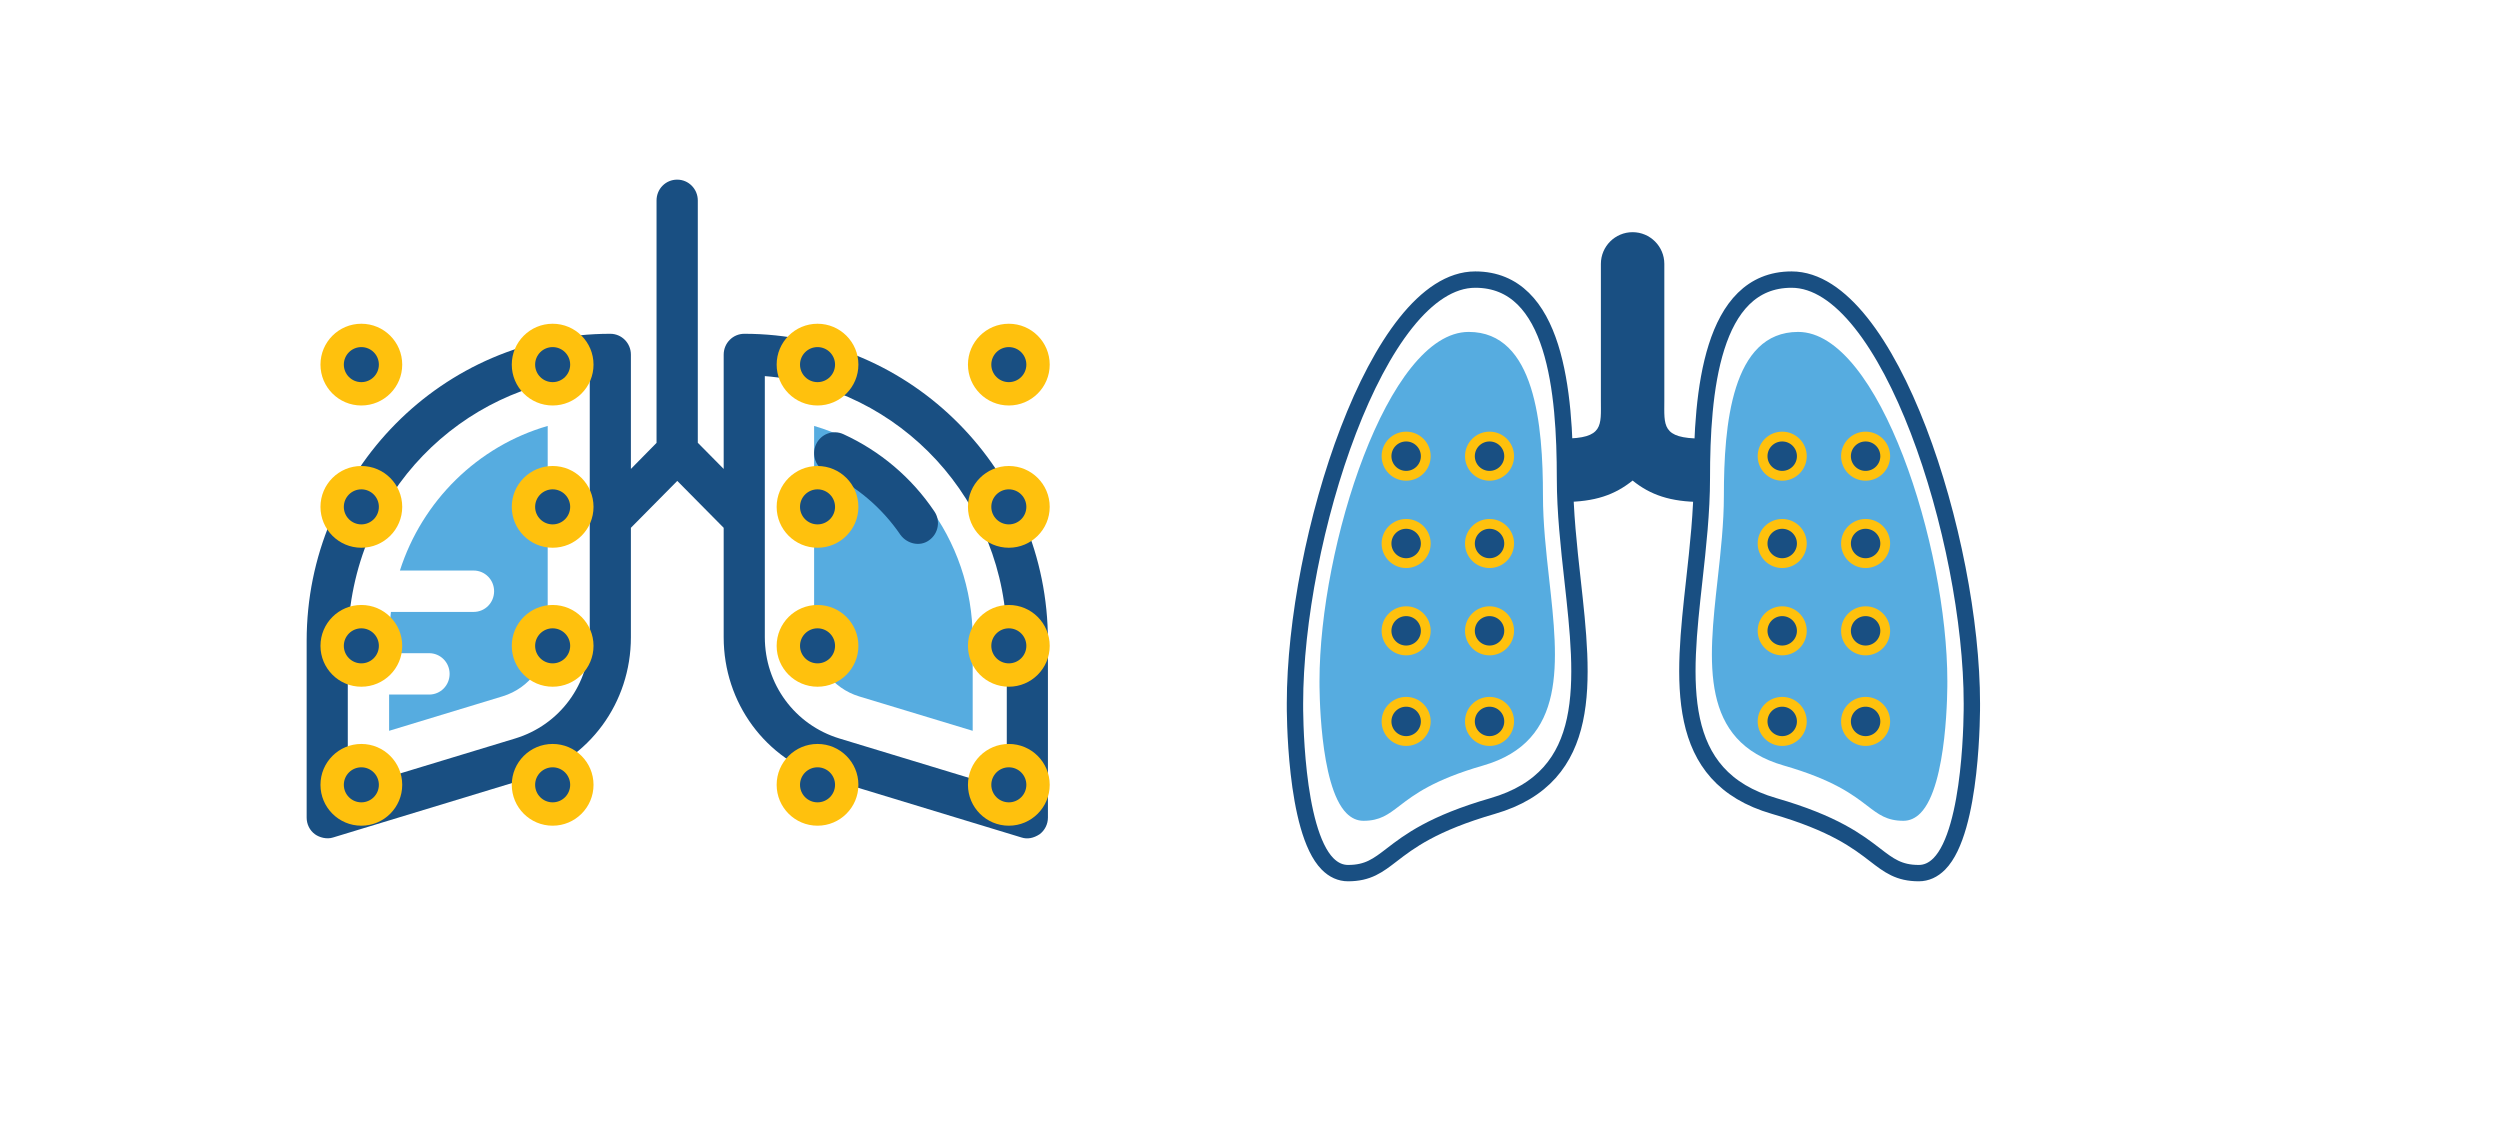 <?xml version="1.0" encoding="UTF-8"?>
<svg width="1529px" height="686px" viewBox="0 0 1529 686" version="1.1" xmlns="http://www.w3.org/2000/svg" xmlns:xlink="http://www.w3.org/1999/xlink">
    <title>lung sethascope</title>
    <g id="Boradcaster---Set-Available!--&amp;-TIP-&amp;-TIPGOAL" stroke="none" stroke-width="1" fill="none" fill-rule="evenodd">
        <g id="lung-sethascope" fill-rule="nonzero">
            <rect id="Rectangle" fill="#FFFFFF" x="0" y="0" width="1529" height="686"></rect>
            <g id="lungs-(1)" transform="translate(792, 142)">
                <path d="M248.703,126.221 C224.105,126.221 225.9,118.238 225.9,102.933 L225.9,19.388 C225.9,8.698 217.196,0 206.5,0 C195.804,0 187.1,8.698 187.1,19.388 L187.1,102.933 C187.1,118.238 188.895,126.221 164.291,126.221 C162.503,126.221 161,127.667 161,129.454 L161,161.768 C161,163.554 162.516,165 164.304,165 C183.522,165 195.731,160.596 206.49,151.905 C217.253,160.596 229.488,165 248.703,165 C250.49,165 252,163.554 252,161.768 L252,129.454 C252,127.667 250.49,126.221 248.703,126.221 Z" id="Path" fill="#194F82"></path>
                <path d="M169.775,212.826 C167.496,192.314 165.148,171.095 165.148,150.537 C165.148,98.361 159.454,29 110.266,29 C50.463,29 0.003,188.261 0.003,288.263 C-0.02,291.42 -0.387,365.821 19.927,386.359 C23.63,390.1 27.85,392 32.477,392 C44.703,392 50.781,387.316 59.197,380.841 C69.757,372.711 84.212,361.575 120.896,350.967 C183.087,332.981 176.625,274.622 169.775,212.826 Z" id="Path" stroke="#194F82" stroke-width="10"></path>
                <path d="M413.996,288.29 C413.996,188.264 363.537,29 303.733,29 C254.535,29 248.851,98.361 248.851,150.537 C248.851,171.095 246.499,192.311 244.227,212.826 C237.376,274.622 230.907,332.981 293.109,350.967 C329.789,361.575 344.248,372.711 354.805,380.834 C363.222,387.316 369.3,392 381.527,392 C386.151,392 390.371,390.1 394.075,386.359 C414.387,365.821 414.023,291.423 413.996,288.29 Z" id="Path" stroke="#194F82" stroke-width="10"></path>
                <path d="M155.503,212.416 C153.618,195.52 151.674,178.042 151.674,161.109 C151.674,118.132 146.962,61 106.255,61 C56.762,61 15.003,192.182 15.003,274.553 C14.984,277.153 14.679,338.436 31.491,355.353 C34.556,358.435 38.048,360 41.878,360 C51.995,360 57.026,356.142 63.991,350.808 C72.73,344.112 84.693,334.939 115.051,326.202 C166.52,311.386 161.172,263.317 155.503,212.416 Z" id="Path" fill="#56ACE0"></path>
                <path d="M398.997,274.575 C398.997,192.185 357.237,61 307.744,61 C267.029,61 262.325,118.132 262.325,161.109 C262.325,178.042 260.378,195.518 258.498,212.416 C252.829,263.317 247.475,311.386 298.953,326.202 C329.308,334.939 341.274,344.112 350.011,350.803 C356.977,356.142 362.007,360 372.126,360 C375.953,360 379.445,358.435 382.51,355.353 C399.32,338.436 399.019,277.155 398.997,274.575 Z" id="Path" fill="#56ACE0"></path>
                <g id="Group-28-Copy-9-Copy-2" transform="translate(286, 125)" fill="#194F82" stroke="#FFC10D" stroke-width="6">
                    <circle id="Oval" cx="12" cy="12" r="12"></circle>
                    <circle id="Oval-Copy" cx="12" cy="65.407" r="12"></circle>
                    <circle id="Oval-Copy-2" cx="12" cy="118.815" r="12"></circle>
                    <circle id="Oval-Copy-3" cx="12" cy="174.222" r="12"></circle>
                </g>
                <g id="Group-28-Copy-9-Copy-3" transform="translate(337, 125)" fill="#194F82" stroke="#FFC10D" stroke-width="6">
                    <circle id="Oval" cx="12" cy="12" r="12"></circle>
                    <circle id="Oval-Copy" cx="12" cy="65.407" r="12"></circle>
                    <circle id="Oval-Copy-2" cx="12" cy="118.815" r="12"></circle>
                    <circle id="Oval-Copy-3" cx="12" cy="174.222" r="12"></circle>
                </g>
            </g>
            <g id="Group-29" transform="translate(187, 109)">
                <g id="lungs">
                    <g id="Group" transform="translate(27.705, 120.423)" fill="#FFFFFF">
                        <path d="M255.475,0.762 L255.475,159.127 C255.475,187.655 273.732,212.365 301.008,220.602 L403.178,251.451 L403.178,161.373 C403.178,76.763 337.972,7.202 255.475,0.762 Z" id="Path"></path>
                        <path d="M0.906,161.374 L0.906,251.601 L103.076,220.752 C130.277,212.516 148.609,187.807 148.609,159.278 L148.609,0.762 C72.225,6.603 2.545,70.248 0.906,161.374 Z" id="Path"></path>
                    </g>
                    <path d="M338.462,316.928 C322.049,311.913 310.91,296.942 310.91,279.651 L310.91,151.5 C366.904,167.968 407.897,220.142 407.897,281.747 L407.897,337.962 L338.462,316.928 Z" id="Path" fill="#56ACE0"></path>
                    <path d="M57.582,239.939 L102.665,239.939 C109.56,239.939 115.196,245.555 115.196,252.594 C115.196,259.634 109.635,265.25 102.665,265.25 L52.095,265.25 C51.502,270.716 51.057,276.182 51.057,281.724 L51.057,290.486 L75.452,290.486 C82.348,290.486 87.983,296.102 87.983,303.141 C87.983,310.18 82.422,315.796 75.452,315.796 L50.982,315.796 L50.982,337.962 L120.46,316.844 C136.847,311.828 147.97,296.85 147.97,279.552 L147.97,151.5 C105.186,163.856 71.225,197.33 57.582,239.939 Z" id="Path" fill="#56ACE0"></path>
                    <g id="Group" transform="translate(0.548, 0)" fill="#194F82">
                        <path d="M267.674,95.144 C260.73,95.144 255.056,100.805 255.056,107.901 L255.056,177.799 L239.227,161.796 L239.227,13.623 C239.227,6.603 233.627,0.866 226.609,0.866 C219.59,0.866 213.991,6.527 213.991,13.623 L213.991,161.872 L198.311,177.799 L198.311,107.901 C198.311,100.881 192.711,95.144 185.693,95.144 C83.325,95.144 0,179.307 0,282.946 L0,391.038 C0,395.114 1.866,398.888 5.077,401.228 C7.765,403.191 12.32,404.474 16.202,403.191 L134.844,367.11 C172.848,355.561 198.308,320.839 198.308,280.757 L198.308,213.804 L226.681,185.12 L255.054,213.804 L255.054,280.757 C255.054,320.838 280.59,355.561 318.52,367.11 L437.162,403.191 C440.821,404.398 444.554,403.644 448.287,401.228 C451.498,398.812 453.364,395.038 453.364,391.038 L453.364,282.946 C453.364,179.307 370.039,95.144 267.674,95.144 Z M173.147,280.682 C173.147,309.441 154.855,334.351 127.527,342.654 L25.162,373.753 L25.162,282.795 C26.805,191.008 96.617,126.923 173.147,121.035 C173.147,121.035 173.147,280.682 173.147,280.682 Z M428.202,373.753 L325.837,342.654 C298.584,334.351 280.217,309.442 280.217,280.682 L280.217,121.034 C362.871,127.526 428.202,197.649 428.202,282.794 L428.202,373.753 L428.202,373.753 Z" id="Shape"></path>
                        <path d="M328.199,156.509 C321.852,153.64 314.385,156.433 311.474,162.925 C308.636,169.341 311.398,176.89 317.82,179.834 C336.113,188.137 351.792,201.422 363.216,218.179 C367.323,223.689 375.162,225.501 380.687,221.425 C386.362,217.424 387.855,209.498 383.898,203.762 C370.011,183.079 350.672,166.775 328.199,156.509 Z" id="Path"></path>
                    </g>
                </g>
                <g id="Group-28" transform="translate(9, 89)">
                    <circle id="Oval" fill="#FFC10D" cx="25" cy="25" r="25"></circle>
                    <circle id="Oval" fill="#194F82" cx="25" cy="25" r="10.714"></circle>
                </g>
                <g id="Group-28-Copy-8" transform="translate(288, 89)">
                    <circle id="Oval" fill="#FFC10D" cx="25" cy="25" r="25"></circle>
                    <circle id="Oval" fill="#194F82" cx="25" cy="25" r="10.714"></circle>
                </g>
                <g id="Group-28-Copy-4" transform="translate(126, 89)">
                    <circle id="Oval" fill="#FFC10D" cx="25" cy="25" r="25"></circle>
                    <circle id="Oval" fill="#194F82" cx="25" cy="25" r="10.714"></circle>
                </g>
                <g id="Group-28-Copy-9" transform="translate(405, 89)">
                    <circle id="Oval" fill="#FFC10D" cx="25" cy="25" r="25"></circle>
                    <circle id="Oval" fill="#194F82" cx="25" cy="25" r="10.714"></circle>
                </g>
                <g id="Group-28-Copy" transform="translate(9, 176)">
                    <circle id="Oval" fill="#FFC10D" cx="25" cy="25" r="25"></circle>
                    <circle id="Oval" fill="#194F82" cx="25" cy="25" r="10.714"></circle>
                </g>
                <g id="Group-28-Copy-10" transform="translate(288, 176)">
                    <circle id="Oval" fill="#FFC10D" cx="25" cy="25" r="25"></circle>
                    <circle id="Oval" fill="#194F82" cx="25" cy="25" r="10.714"></circle>
                </g>
                <g id="Group-28-Copy-5" transform="translate(126, 176)">
                    <circle id="Oval" fill="#FFC10D" cx="25" cy="25" r="25"></circle>
                    <circle id="Oval" fill="#194F82" cx="25" cy="25" r="10.714"></circle>
                </g>
                <g id="Group-28-Copy-11" transform="translate(405, 176)">
                    <circle id="Oval" fill="#FFC10D" cx="25" cy="25" r="25"></circle>
                    <circle id="Oval" fill="#194F82" cx="25" cy="25" r="10.714"></circle>
                </g>
                <g id="Group-28-Copy-2" transform="translate(9, 261)">
                    <circle id="Oval" fill="#FFC10D" cx="25" cy="25" r="25"></circle>
                    <circle id="Oval" fill="#194F82" cx="25" cy="25" r="10.714"></circle>
                </g>
                <g id="Group-28-Copy-12" transform="translate(288, 261)">
                    <circle id="Oval" fill="#FFC10D" cx="25" cy="25" r="25"></circle>
                    <circle id="Oval" fill="#194F82" cx="25" cy="25" r="10.714"></circle>
                </g>
                <g id="Group-28-Copy-6" transform="translate(126, 261)">
                    <circle id="Oval" fill="#FFC10D" cx="25" cy="25" r="25"></circle>
                    <circle id="Oval" fill="#194F82" cx="25" cy="25" r="10.714"></circle>
                </g>
                <g id="Group-28-Copy-13" transform="translate(405, 261)">
                    <circle id="Oval" fill="#FFC10D" cx="25" cy="25" r="25"></circle>
                    <circle id="Oval" fill="#194F82" cx="25" cy="25" r="10.714"></circle>
                </g>
                <g id="Group-28-Copy-3" transform="translate(9, 346)">
                    <circle id="Oval" fill="#FFC10D" cx="25" cy="25" r="25"></circle>
                    <circle id="Oval" fill="#194F82" cx="25" cy="25" r="10.714"></circle>
                </g>
                <g id="Group-28-Copy-14" transform="translate(288, 346)">
                    <circle id="Oval" fill="#FFC10D" cx="25" cy="25" r="25"></circle>
                    <circle id="Oval" fill="#194F82" cx="25" cy="25" r="10.714"></circle>
                </g>
                <g id="Group-28-Copy-7" transform="translate(126, 346)">
                    <circle id="Oval" fill="#FFC10D" cx="25" cy="25" r="25"></circle>
                    <circle id="Oval" fill="#194F82" cx="25" cy="25" r="10.714"></circle>
                </g>
                <g id="Group-28-Copy-15" transform="translate(405, 346)">
                    <circle id="Oval" fill="#FFC10D" cx="25" cy="25" r="25"></circle>
                    <circle id="Oval" fill="#194F82" cx="25" cy="25" r="10.714"></circle>
                </g>
            </g>
            <g id="Group-28-Copy-9" transform="translate(848, 267)" fill="#194F82" stroke="#FFC10D" stroke-width="6">
                <circle id="Oval" cx="12" cy="12" r="12"></circle>
                <circle id="Oval-Copy" cx="12" cy="65.407" r="12"></circle>
                <circle id="Oval-Copy-2" cx="12" cy="118.815" r="12"></circle>
                <circle id="Oval-Copy-3" cx="12" cy="174.222" r="12"></circle>
            </g>
            <g id="Group-28-Copy-9-Copy" transform="translate(899, 267)" fill="#194F82" stroke="#FFC10D" stroke-width="6">
                <circle id="Oval" cx="12" cy="12" r="12"></circle>
                <circle id="Oval-Copy" cx="12" cy="65.407" r="12"></circle>
                <circle id="Oval-Copy-2" cx="12" cy="118.815" r="12"></circle>
                <circle id="Oval-Copy-3" cx="12" cy="174.222" r="12"></circle>
            </g>
        </g>
    </g>
</svg>